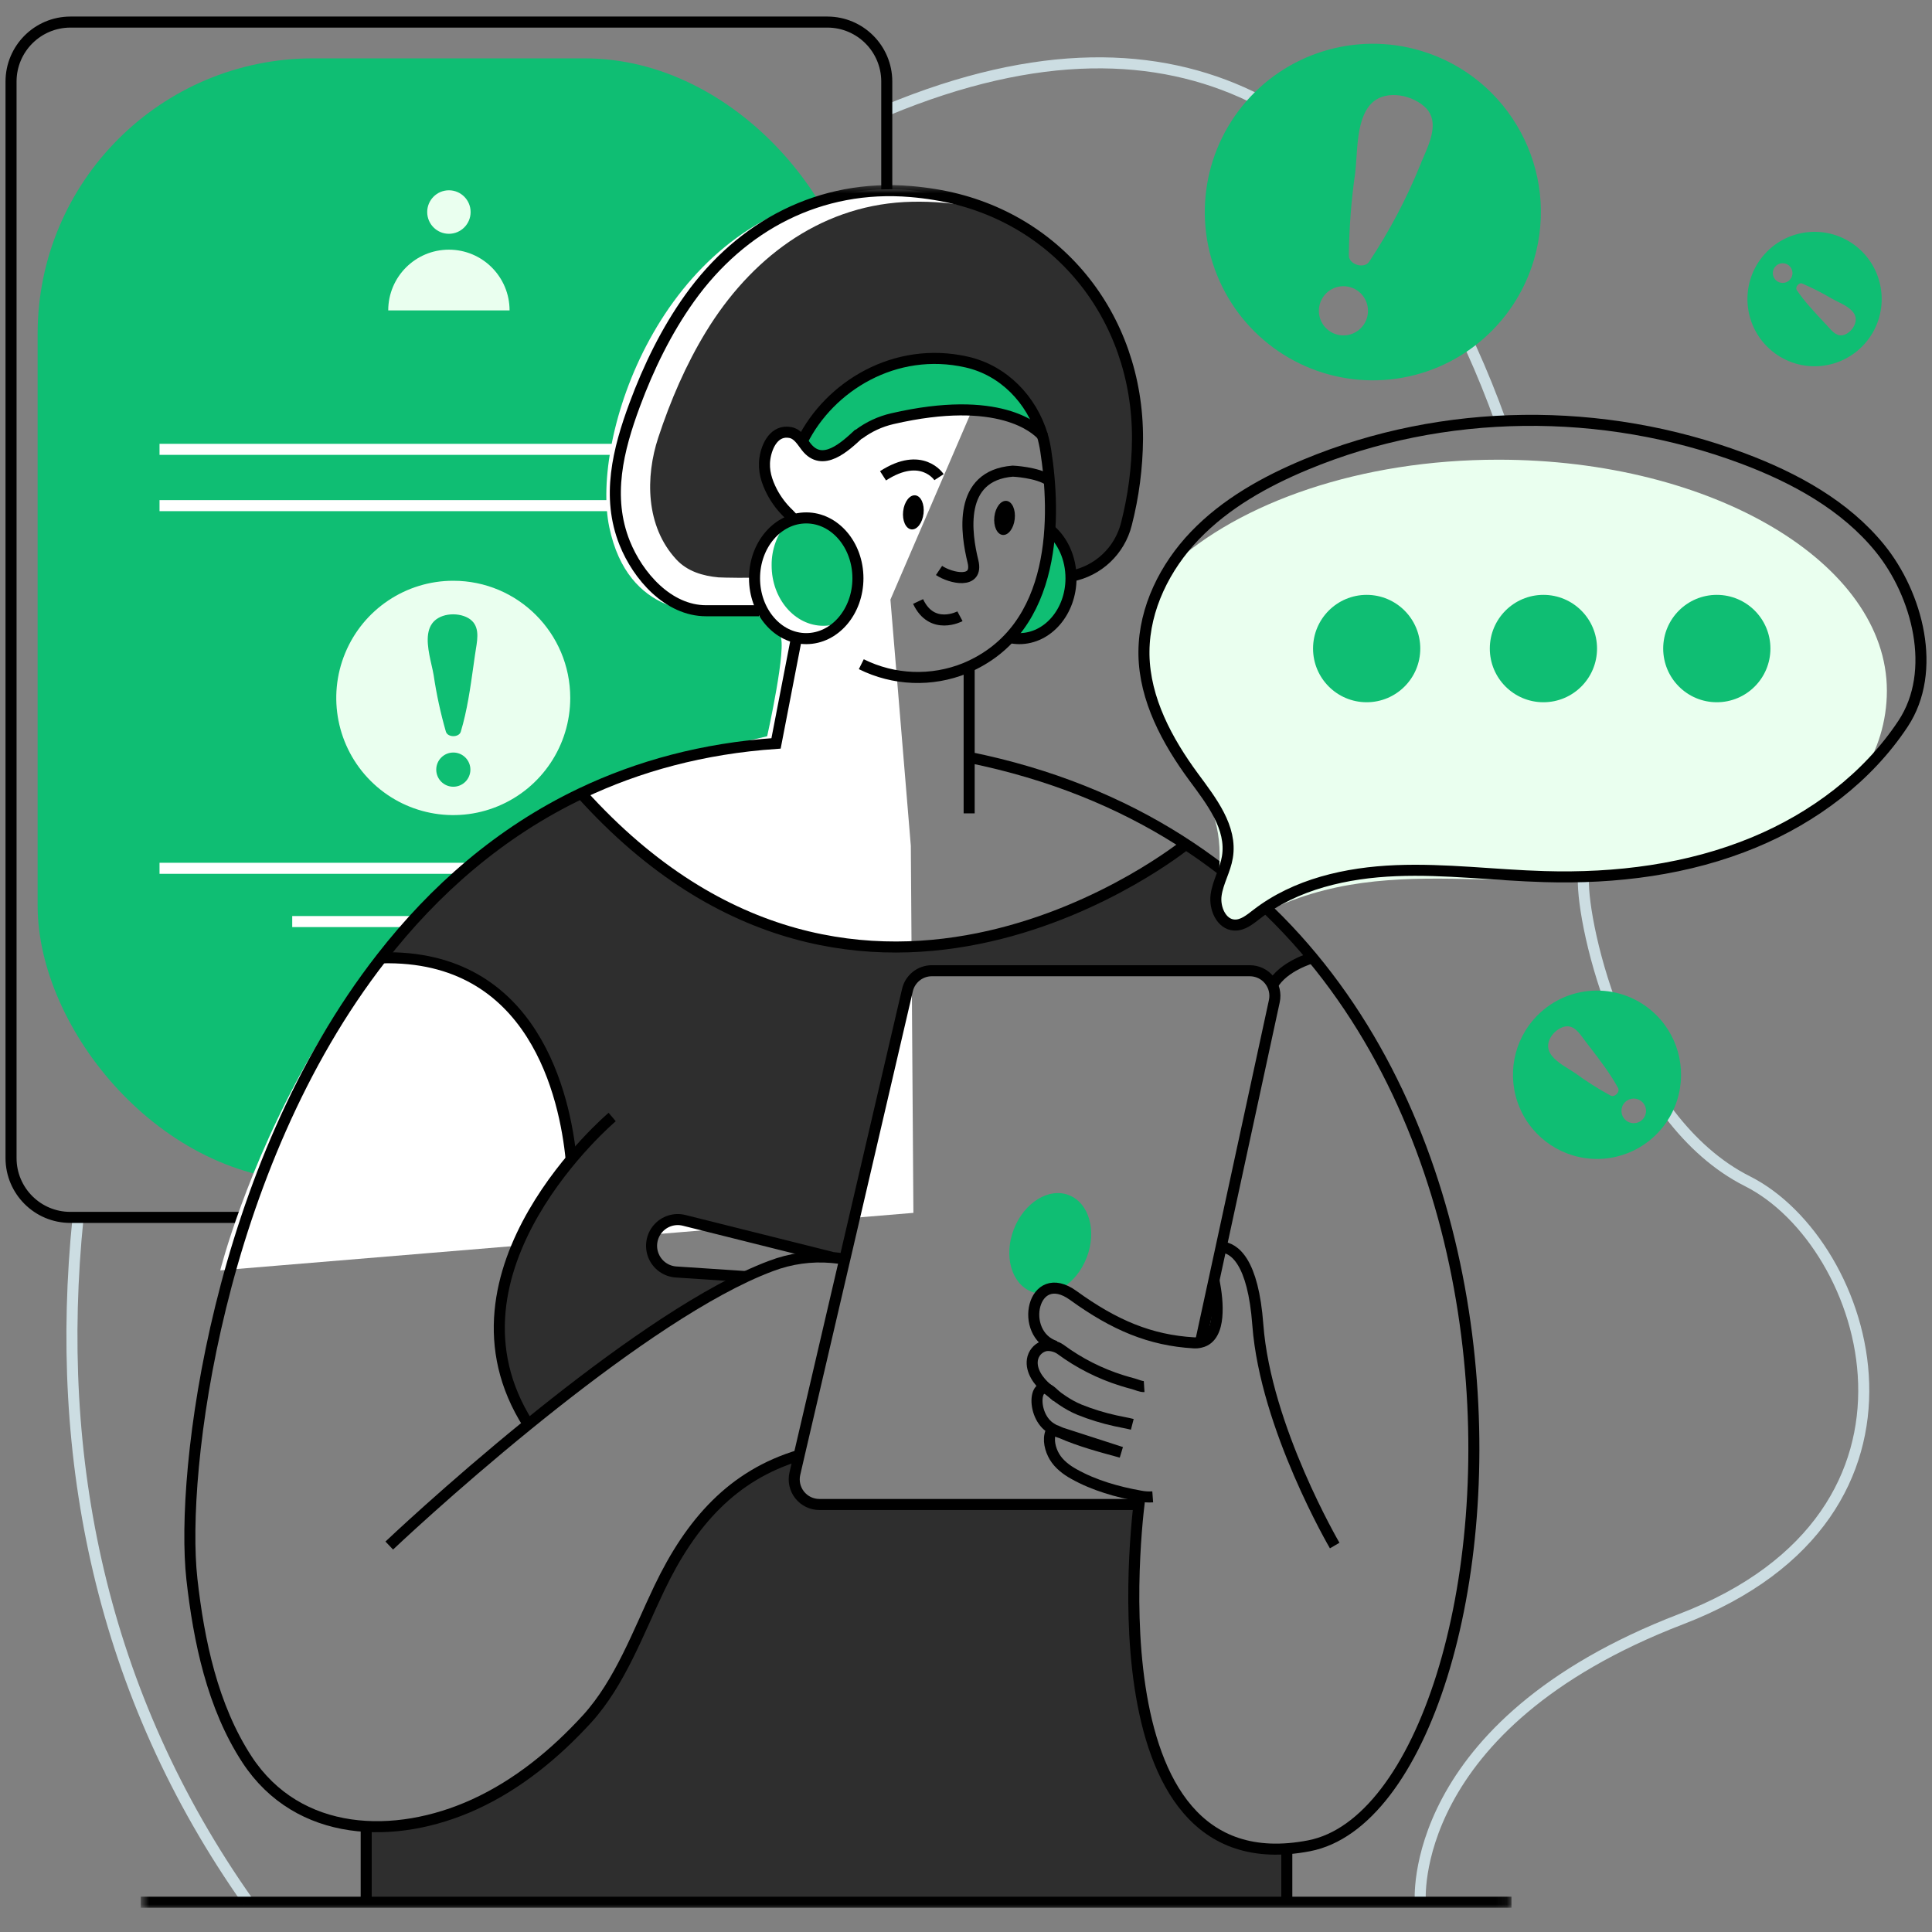<svg width="175" height="175" viewBox="0 0 175 175" fill="none" xmlns="http://www.w3.org/2000/svg">
<rect x="0" y="0" width="175" height="175" fill="#808080" stroke="none"/>
<path d="M135.923 38.153C135.123 35.931 134.233 33.725 133.259 31.58C131.317 27.312 130.871 23.268 128.144 19.698" stroke="#CCDDE2"/>
<path d="M121.821 15.607C119.474 13.216 117.279 10.646 113.29 8.727C104.861 4.684 94.083 4.274 80.326 9.991" stroke="#CCDDE2"/>
<path d="M22.488 172.299C9.157 153.427 4.845 132.091 7.073 110.269" stroke="#CCDDE2"/>
<path d="M143.423 79.393V79.626C143.293 83.862 147.2 101.419 158.284 106.996C169.368 112.573 177.27 137.054 152.281 146.658C127.292 156.263 128.653 172.299 128.653 172.299" stroke="#CCDDE2"/>
<path d="M80.323 28.119V7.377C80.316 4.41 77.916 2.007 74.954 2H6.369C3.407 2.007 1.007 4.41 1 7.377V104.905C1.005 107.871 3.408 110.272 6.369 110.271H74.954C75.62 110.275 76.279 110.148 76.896 109.897" stroke="black" stroke-linecap="round" stroke-linejoin="round"/>
<rect x="3.408" y="5.286" width="74.506" height="101.708" rx="24.95" fill="#0FBE73"/>
<rect x="7.796" y="13.156" width="66.548" height="19.044" rx="9.522" fill="#0FBE73"/>
<ellipse cx="40.662" cy="19.207" rx="1.966" ry="1.97" fill="#EAFFEF"/>
<path d="M35.166 28.119C35.166 25.079 37.627 22.615 40.662 22.615C43.697 22.615 46.157 25.079 46.157 28.119H35.166Z" fill="#EAFFEF"/>
<path fill-rule="evenodd" clip-rule="evenodd" d="M41.062 52.605C36.775 52.602 32.908 55.187 31.267 59.154C29.625 63.12 30.531 67.687 33.563 70.723C36.594 73.759 41.154 74.667 45.114 73.022C49.075 71.378 51.656 67.506 51.653 63.212C51.65 57.355 46.91 52.608 41.062 52.605ZM41.062 71.262C40.208 71.262 39.515 70.569 39.515 69.713C39.515 68.858 40.208 68.164 41.062 68.164C41.916 68.164 42.608 68.858 42.608 69.713C42.608 70.569 41.916 71.262 41.062 71.262ZM42.885 60.31C42.931 59.98 42.977 59.651 43.024 59.326V59.333C43.046 59.161 43.076 58.98 43.106 58.795C43.276 57.757 43.468 56.589 42.405 55.978C41.398 55.406 39.655 55.541 39.041 56.632C38.49 57.592 38.819 59.045 39.088 60.235C39.164 60.568 39.234 60.881 39.28 61.157C39.536 62.888 39.907 64.601 40.391 66.283C40.564 66.814 41.571 66.814 41.736 66.283C42.316 64.365 42.604 62.308 42.885 60.31Z" fill="#EAFFEF"/>
<path d="M14.45 40.701H66.195" stroke="white"/>
<path d="M14.45 45.801H66.195" stroke="white"/>
<path d="M14.45 78.65H66.195" stroke="white"/>
<path d="M26.47 83.475H54.175" stroke="white"/>
<path d="M19.948 115.069C19.948 115.069 29.155 78.425 57.833 69.475L69.49 66.689C69.49 66.689 71.333 58.444 70.654 57.578C69.976 56.711 68.582 54.936 66.029 55.321C63.477 55.706 56.878 55.83 55.188 47.75C53.498 39.67 59.742 20.465 75.968 17.592C92.193 14.72 92.572 26.652 92.572 26.652L80.654 54.311L82.503 76.623L82.736 109.861L19.948 115.069Z" fill="white"/>
<mask id="mask0_1_1538" style="mask-type:alpha" maskUnits="userSpaceOnUse" x="12" y="16" width="125" height="158">
<path fill-rule="evenodd" clip-rule="evenodd" d="M12.748 16.579H136.907V173H12.748L12.748 16.579Z" fill="white"/>
</mask>
<g mask="url(#mask0_1_1538)">
<path d="M119.051 86.761C118.858 86.817 116.406 87.531 115.441 89.233C115.066 88.438 114.266 87.931 113.388 87.931H84.583C83.528 87.93 82.611 88.659 82.374 89.689L76.702 114.048C76.317 113.973 75.933 113.927 75.533 113.888L62.147 110.542C60.957 110.243 59.735 110.9 59.325 112.058C59.236 112.308 59.191 112.573 59.194 112.839C59.194 114.094 60.163 115.135 61.412 115.222L67.742 115.631C61.645 118.505 54.227 123.98 48.035 129.01C42.011 119.564 47.664 110.119 51.916 105.033C51.368 99.427 48.593 86.411 34.743 86.765C39.514 80.637 45.463 75.385 52.835 71.87C78.086 99.9 106.973 76.983 107.586 76.49C111.906 79.312 115.772 82.777 119.051 86.765" fill="#2E2E2E"/>
<path d="M116.426 167.171V172.015H33.038V165.153C36.286 165.346 39.704 164.576 42.812 163.172C46.747 161.378 50.146 158.59 53.052 155.41C56.041 152.118 57.683 147.554 59.588 143.584C62.448 137.606 66.237 133.348 72.25 131.544L71.865 133.2C71.709 133.875 71.868 134.584 72.298 135.127C72.728 135.67 73.382 135.988 74.074 135.989H103.023C102.446 140.995 100.014 168.332 116.426 167.177" fill="#2E2E2E"/>
<path d="M103.036 39.781C103.013 42.371 102.676 44.948 102.033 47.456C101.433 49.886 99.469 51.738 97.012 52.191C96.964 50.443 96.222 48.908 95.09 47.955C95.193 46.475 95.178 44.989 95.045 43.512C94.97 42.536 94.853 41.625 94.73 40.807C94.657 40.341 94.551 39.881 94.413 39.431C94.026 39.015 93.571 38.669 93.067 38.408C91.285 37.403 87.618 36.335 80.823 37.906C79.713 38.16 78.669 38.645 77.759 39.328C77.738 39.341 77.72 39.357 77.705 39.375C77.092 39.941 76.311 40.657 75.504 41.029C74.668 41.413 73.795 41.429 73.062 40.518C73.043 40.499 73.034 40.482 73.016 40.462C72.632 39.96 72.265 39.307 71.586 39.178C70.156 38.909 69.46 40.334 69.28 41.531C69.122 42.638 69.447 43.614 69.922 44.544C70.319 45.3 70.839 45.985 71.459 46.571C71.619 46.725 71.765 46.893 71.896 47.072C71.836 47.082 71.778 47.098 71.721 47.12C71.589 47.164 71.461 47.217 71.336 47.278C69.606 48.057 68.374 50.011 68.347 52.298C68.347 52.37 65.447 52.327 65.079 52.298C63.665 52.167 62.271 51.759 61.275 50.691C58.45 47.659 58.463 43.16 59.624 39.64C60.724 36.3 62.123 33.039 63.957 30.034C67.93 23.531 74.095 18.733 81.899 18.302C83.771 18.208 85.647 18.317 87.495 18.629C88.369 18.767 89.234 18.96 90.084 19.207C98.04 22.684 103.09 30.565 103.044 39.781" fill="#2E2E2E"/>
<path d="M98.428 113.919C97.488 116.335 95.25 117.717 93.43 116.999C91.61 116.281 90.895 113.755 91.833 111.339C92.771 108.923 95.01 107.539 96.831 108.259C98.651 108.979 99.368 111.505 98.428 113.921" fill="#0FBE73"/>
<path d="M103.265 135.496C103.265 135.496 98.159 171.14 118.581 167.19C138.892 163.257 146.579 80.504 87.789 68.603" stroke="black"/>
<path d="M55.451 101.18C55.451 101.18 38.974 115.097 47.852 129.016" stroke="black"/>
<path d="M103.636 125.595C103.353 125.613 102.95 125.424 102.675 125.349C102.326 125.257 101.981 125.158 101.639 125.052C99.631 124.427 97.742 123.469 96.051 122.218C95.666 121.943 94.982 121.766 94.513 121.947C93.981 122.142 93.598 122.612 93.513 123.173C93.369 124.167 94.069 125.139 94.832 125.776C95.737 126.535 96.677 127.234 97.775 127.688C98.834 128.114 99.927 128.451 101.043 128.695C101.548 128.813 102.062 128.888 102.563 129.017" stroke="black"/>
<path d="M109.96 115.952C110.168 117.049 110.319 118.189 110.216 119.304C110.129 120.247 109.791 121.349 108.743 121.578C108.544 121.63 108.337 121.649 108.132 121.634C104.187 121.401 100.937 120.035 97.225 117.348C93.513 114.66 92.206 120.85 95.597 121.947" stroke="black"/>
<path d="M95.739 126.523C95.648 126.447 95.562 126.367 95.48 126.282C93.632 124.347 93.298 128.234 95.237 129.378L95.487 129.526C95.618 129.582 95.758 129.647 95.897 129.718C95.962 129.736 96.035 129.765 96.103 129.784C97.856 130.554 99.722 131.047 101.56 131.549C99.741 130.954 97.929 130.369 96.103 129.784C95.945 129.718 95.795 129.653 95.637 129.578C95.589 129.558 95.539 129.542 95.487 129.532C95.421 129.501 95.343 129.509 95.284 129.551C95.24 129.587 95.208 129.635 95.191 129.69C94.894 130.406 95.136 131.309 95.516 131.95C95.916 132.627 96.602 133.149 97.279 133.521C99.099 134.543 101.216 135.147 103.259 135.509C103.638 135.588 104.026 135.613 104.412 135.584" stroke="black"/>
<path d="M120.896 139.995C120.896 139.995 114.631 129.303 113.934 120.006C113.507 114.252 111.819 113.033 110.612 112.951" stroke="black"/>
<path d="M108.743 121.575L109.962 115.952L110.612 112.948L115.429 90.682C115.574 90.01 115.407 89.309 114.976 88.775C114.546 88.24 113.897 87.929 113.211 87.929H84.404C83.349 87.928 82.433 88.657 82.195 89.687L76.523 114.048L72.382 131.823L71.998 133.488C71.843 134.163 72.003 134.872 72.433 135.414C72.864 135.957 73.517 136.274 74.208 136.275H103.155" stroke="black"/>
<path d="M73.028 39.877C73.028 39.877 74.552 33.403 83.16 32.544C91.767 31.686 93.924 38.127 93.924 38.127L93.653 38.776C93.653 38.776 82.337 34.229 76.088 40.718C76.088 40.718 73.837 41.741 73.028 39.881" fill="#0FBE73"/>
<path d="M75.35 113.888L61.962 110.538C61.091 110.322 60.173 110.616 59.59 111.299C59.006 111.982 58.857 112.936 59.205 113.764C59.552 114.593 60.336 115.154 61.231 115.215L67.561 115.633" stroke="black"/>
<path d="M107.413 76.48C107.413 76.48 78.17 100.206 52.654 71.869" stroke="black"/>
<path d="M51.737 105.028C51.189 99.422 48.415 86.397 34.554 86.76" stroke="black"/>
<path d="M118.875 86.757C118.875 86.757 116.263 87.477 115.262 89.237" stroke="black"/>
<path d="M12.75 172.303H136.91" stroke="black"/>
<path d="M95.089 47.963C96.26 48.949 97.011 50.558 97.011 52.379C97.011 55.402 94.914 57.847 92.323 57.847C92.03 57.845 91.738 57.811 91.452 57.745C94.47 55.434 95.082 47.963 95.082 47.963" fill="#0FBE73"/>
<path d="M78.017 60.163C80.96 61.629 84.389 61.762 87.436 60.526C95.929 56.974 95.604 46.505 94.722 40.815C94.651 40.353 94.551 39.896 94.422 39.448C93.447 36.194 90.904 33.543 87.553 32.791C81.064 31.322 75.13 35.006 72.668 39.968" stroke="black"/>
<path d="M94.503 39.55C94.503 39.55 94.476 39.512 94.42 39.448C93.843 38.797 90.504 35.692 80.84 37.923C79.73 38.177 78.687 38.662 77.777 39.346C77.756 39.358 77.736 39.374 77.72 39.392" stroke="black"/>
<path d="M68.741 55.321H63.96C60.51 55.321 57.774 52.156 56.584 49.185C54.912 45.008 55.983 40.732 57.488 36.672C58.749 33.274 60.352 29.972 62.461 27.017C67.182 20.404 74.309 16.658 82.502 17.351C83.229 17.412 83.952 17.502 84.672 17.62C95.673 19.407 103.091 28.619 103.035 39.775C103.012 42.367 102.676 44.946 102.032 47.456C101.428 49.883 99.465 51.734 97.009 52.19" stroke="black"/>
<path d="M71.899 47.071C71.767 46.892 71.621 46.724 71.463 46.569C70.842 45.984 70.322 45.299 69.925 44.544C69.45 43.614 69.125 42.638 69.283 41.531C69.46 40.341 70.156 38.908 71.59 39.178C72.268 39.309 72.63 39.96 73.02 40.462C74.504 42.387 76.547 40.453 77.8 39.29" stroke="black"/>
<path d="M95.089 47.963C96.26 48.949 97.011 50.558 97.011 52.379C97.011 55.402 94.914 57.847 92.323 57.847C92.03 57.845 91.738 57.811 91.452 57.745" stroke="black"/>
<path d="M85.057 51.672C86.107 52.379 88.642 52.958 88.133 50.864C87.521 48.382 86.699 43.08 91.737 42.676C91.737 42.676 93.955 42.77 95.051 43.525" stroke="black"/>
<path d="M86.954 55.821C86.954 55.821 84.417 57.169 83.16 54.483" stroke="black"/>
<path d="M81.808 46.302C81.71 47.155 82.043 47.892 82.552 47.952C83.061 48.012 83.554 47.374 83.654 46.516C83.754 45.657 83.417 44.927 82.91 44.867C82.402 44.808 81.906 45.445 81.808 46.302Z" fill="black"/>
<path d="M90.07 46.804C89.972 47.655 90.305 48.395 90.814 48.454C91.324 48.514 91.816 47.877 91.914 47.018C92.012 46.159 91.679 45.428 91.172 45.37C90.664 45.312 90.168 45.947 90.07 46.804Z" fill="black"/>
<path d="M85.056 43.222C85.056 43.222 83.503 40.823 79.984 43.098" stroke="black"/>
<path d="M87.786 60.369V73.675" stroke="black"/>
<path d="M35.259 139.995C35.259 139.995 40.736 134.797 47.848 129.022C54.04 123.991 61.465 118.507 67.565 115.634C68.345 115.271 69.102 114.945 69.839 114.672C71.595 114.001 73.481 113.738 75.353 113.902C75.746 113.934 76.136 113.987 76.522 114.06" stroke="black"/>
<path d="M72.381 131.823C66.367 133.627 62.578 137.885 59.72 143.863C57.819 147.832 56.173 152.397 53.184 155.689C50.279 158.867 46.881 161.657 42.946 163.451C35.807 166.705 27.017 166.455 22.378 159.38C19.241 154.582 18.007 148.622 17.38 143.016C16.304 133.273 19.703 105.808 34.554 86.759C39.325 80.631 45.276 75.379 52.646 71.864C57.819 69.403 63.666 67.794 70.294 67.338L72.151 57.745" stroke="black"/>
<path d="M116.558 167.494V172.304" stroke="black"/>
<path d="M33.17 165.777V172.304" stroke="black"/>
<path d="M77.71 52.379C77.728 53.822 77.217 55.222 76.272 56.312C75.743 56.558 75.166 56.684 74.582 56.684C71.993 56.684 69.894 54.239 69.894 51.216C69.876 49.773 70.388 48.374 71.334 47.285C71.863 47.039 72.44 46.911 73.023 46.912C75.613 46.912 77.71 49.359 77.71 52.379Z" fill="#0FBE73"/>
<ellipse cx="73.028" cy="52.379" rx="4.683" ry="5.467" stroke="black"/>
</g>
<path fill-rule="evenodd" clip-rule="evenodd" d="M128.698 4.599C122.799 2.838 116.421 4.809 112.538 9.593C108.656 14.378 108.034 21.034 110.962 26.457C113.89 31.881 119.791 35.003 125.915 34.37C132.038 33.736 137.177 29.47 138.936 23.562C141.337 15.494 136.754 7.004 128.698 4.599ZM121.051 30.289C119.874 29.937 119.204 28.696 119.556 27.516C119.907 26.337 121.146 25.666 122.324 26.018C123.501 26.37 124.171 27.612 123.819 28.791C123.468 29.97 122.228 30.641 121.051 30.289ZM128.648 14.931C128.677 14.858 128.708 14.783 128.74 14.706H128.735C128.792 14.57 128.854 14.428 128.918 14.282C129.541 12.858 130.344 11.02 129.184 9.81C128.027 8.609 125.572 8.072 124.271 9.323C123.12 10.42 122.979 12.571 122.864 14.325C122.832 14.806 122.802 15.258 122.754 15.649C122.396 18.136 122.204 20.645 122.178 23.157C122.182 23.966 123.573 24.382 124.017 23.708C125.849 20.944 127.401 18.004 128.648 14.931Z" fill="#0FBE73"/>
<path fill-rule="evenodd" clip-rule="evenodd" d="M139.228 92.005C137.069 94.204 136.445 97.49 137.647 100.329C138.85 103.169 141.642 105.004 144.722 104.977C147.802 104.951 150.563 103.069 151.716 100.209C152.87 97.349 152.19 94.074 149.993 91.912C146.995 88.962 142.176 89.003 139.228 92.005ZM148.778 101.406C148.347 101.845 147.642 101.851 147.204 101.419C146.765 100.987 146.759 100.281 147.19 99.842C147.469 99.558 147.878 99.445 148.263 99.544C148.648 99.644 148.951 99.942 149.057 100.326C149.163 100.71 149.057 101.121 148.778 101.406ZM144.063 94.918C143.927 94.741 143.791 94.564 143.657 94.388C143.58 94.29 143.503 94.184 143.424 94.076C142.978 93.463 142.475 92.773 141.638 93.011C140.837 93.243 140.026 94.203 140.274 95.074C140.488 95.84 141.406 96.407 142.153 96.868C142.358 96.995 142.55 97.114 142.711 97.226C143.725 97.968 144.788 98.641 145.892 99.24C146.25 99.429 146.759 98.909 146.567 98.555C145.877 97.278 144.956 96.081 144.063 94.918Z" fill="#0FBE73"/>
<path fill-rule="evenodd" clip-rule="evenodd" d="M169.081 30.929C171.199 28.32 170.803 24.485 168.198 22.363C165.592 20.242 161.763 20.638 159.645 23.247C157.527 25.856 157.922 29.691 160.527 31.813C161.778 32.832 163.382 33.311 164.986 33.145C166.591 32.98 168.063 32.182 169.081 30.929ZM160.782 24.174C160.983 23.927 161.299 23.806 161.613 23.856C161.926 23.906 162.189 24.12 162.303 24.417C162.416 24.714 162.363 25.049 162.163 25.296C161.962 25.543 161.646 25.665 161.332 25.614C161.019 25.564 160.756 25.35 160.642 25.053C160.529 24.756 160.582 24.421 160.782 24.174ZM165.011 28.972C165.135 29.106 165.259 29.239 165.382 29.372V29.361C165.447 29.43 165.513 29.506 165.58 29.583C165.983 30.044 166.438 30.566 167.095 30.312C167.716 30.077 168.289 29.251 168.027 28.579C167.8 27.984 167.029 27.604 166.401 27.294C166.228 27.208 166.065 27.128 165.928 27.05C165.063 26.535 164.165 26.078 163.239 25.683C162.947 25.56 162.574 26.01 162.755 26.278C163.401 27.243 164.217 28.119 165.011 28.972Z" fill="#0FBE73"/>
<path d="M108.646 71.077C110.791 74.734 110.693 77.339 110.135 81.561C109.912 83.169 111.641 84.256 113.042 83.448C125.423 76.325 136.98 81.958 151.742 78.466C157.163 77.191 163.922 74.55 168.554 70.303C170.092 68.017 170.913 65.324 170.913 62.568C170.913 51.017 155.15 41.639 135.711 41.639C123.253 41.639 112.308 45.489 106.051 51.29C106.051 51.29 106.051 51.29 106.033 51.307C104.446 53.689 103.573 56.291 103.573 59.008C103.563 63.153 106.641 67.646 108.646 71.077Z" fill="#EAFFEF"/>
<path fill-rule="evenodd" clip-rule="evenodd" d="M103.619 59.008V59.301C103.688 63.343 105.714 67.111 108.113 70.37C109.72 72.55 111.627 74.971 111.175 77.644C110.983 78.822 110.32 79.89 110.155 81.072C109.989 82.254 110.618 83.729 111.81 83.791C112.567 83.829 113.211 83.29 113.811 82.828C117.357 80.075 121.967 79.045 126.449 78.864C130.932 78.683 135.409 79.276 139.894 79.403C146.36 79.596 152.928 78.779 158.901 76.296C164.252 74.074 169.156 70.428 172.376 65.557C175.54 60.775 173.669 53.831 170.294 49.673C167.13 45.771 162.545 43.274 157.843 41.514C145.197 36.786 130.763 36.894 118.291 42.074C114.589 43.614 111.008 45.617 108.232 48.514C105.528 51.336 103.648 55.098 103.619 59.008H103.619Z" stroke="black"/>
<ellipse cx="155.508" cy="58.746" rx="4.856" ry="4.863" fill="#0FBE73"/>
<ellipse cx="139.803" cy="58.746" rx="4.856" ry="4.863" fill="#0FBE73"/>
<ellipse cx="123.792" cy="58.746" rx="4.856" ry="4.863" fill="#0FBE73"/>
</svg>
